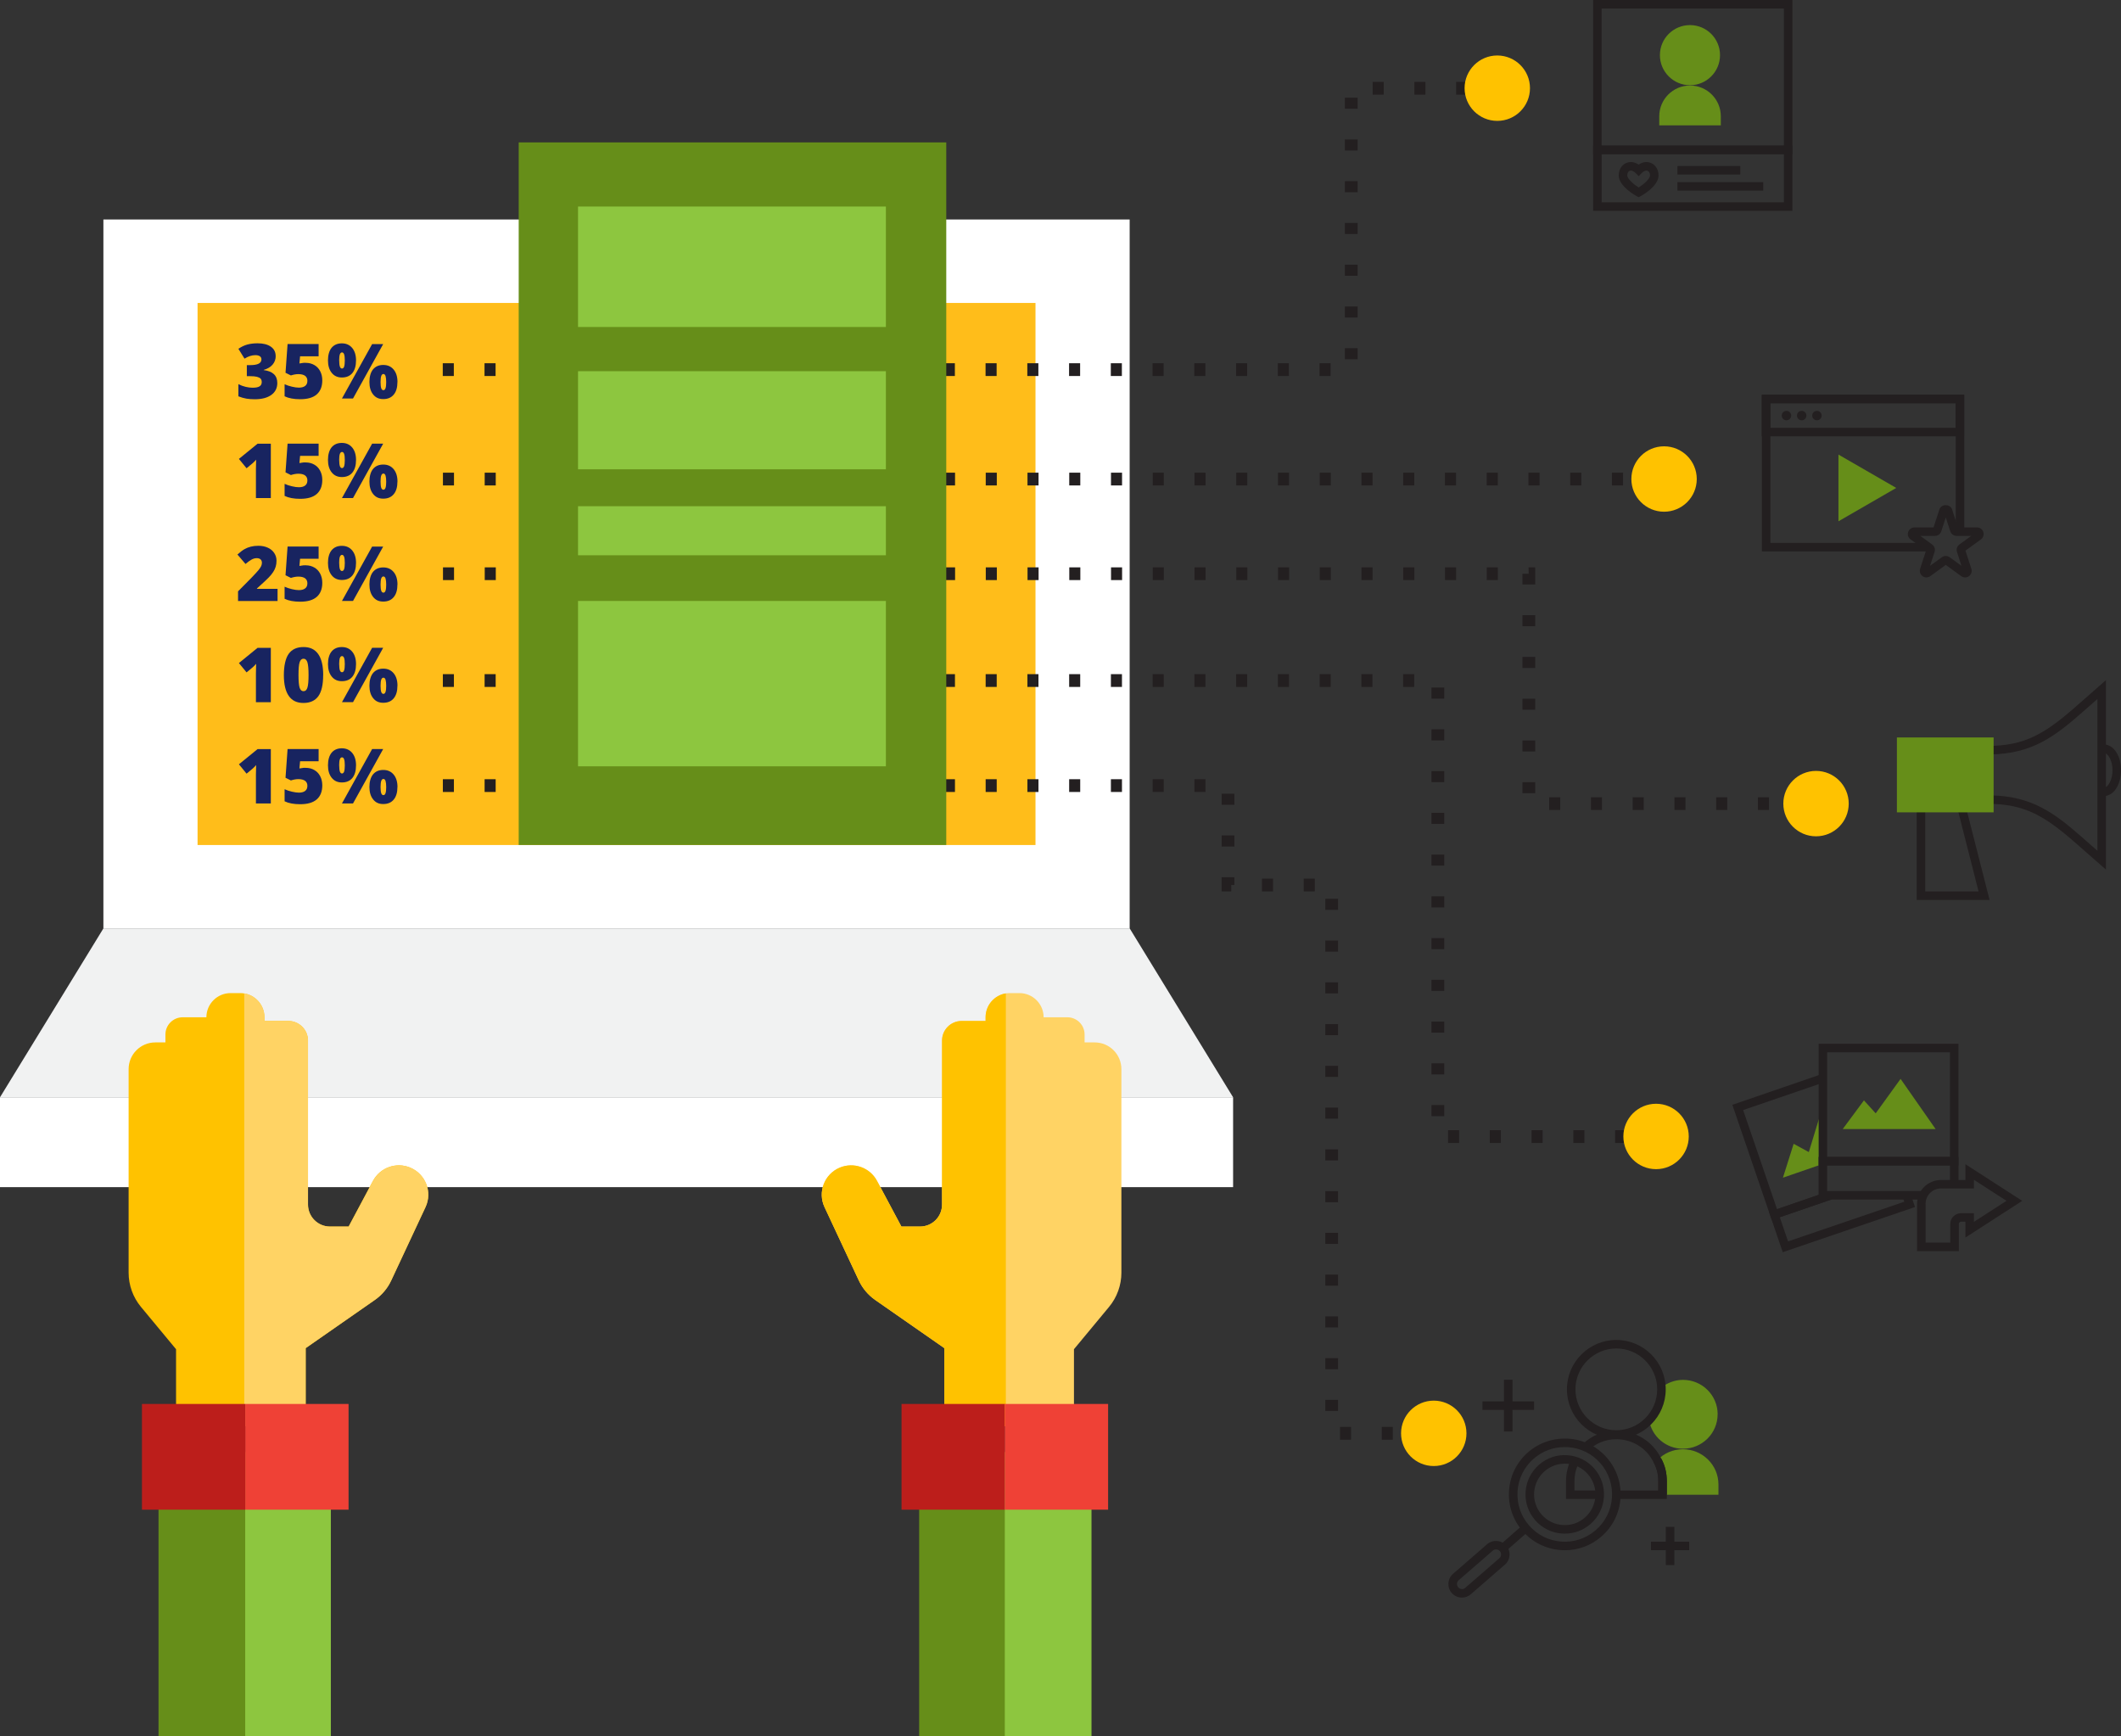 <?xml version="1.0" encoding="UTF-8"?>
<svg id="Capa_2" data-name="Capa 2" xmlns="http://www.w3.org/2000/svg" viewBox="0 0 485.16 397.11">
  <rect x="0" y="0" width="485.16" height="397.11" fill="#333333" stroke="none"/>
  <defs>
    <style>
      .cls-1 {
        fill: #bc1e1b;
      }

      .cls-2 {
        fill: #fff;
      }

      .cls-3 {
        fill: #668e19;
      }

      .cls-4 {
        fill: #182460;
      }

      .cls-5 {
        fill: #ffbd1a;
      }

      .cls-6 {
        fill: #f1f2f2;
      }

      .cls-7 {
        fill: #ffd364;
      }

      .cls-8 {
        fill: #8dc63f;
      }

      .cls-9 {
        fill: #ffc200;
      }

      .cls-10 {
        fill: #ef4136;
      }

      .cls-11 {
        fill: #231f20;
      }
    </style>
  </defs>
  <g id="Layer_1" data-name="Layer 1">
    <g>
      <g>
        <rect class="cls-2" x="23.65" y="50.2" width="234.75" height="162.15"/>
        <rect class="cls-5" x="45.19" y="69.29" width="191.67" height="123.98"/>
        <polygon class="cls-6" points="23.65 212.35 0 250.97 282.06 250.97 258.41 212.35 23.65 212.35"/>
        <rect class="cls-2" y="250.97" width="282.06" height="20.55"/>
      </g>
      <g>
        <path class="cls-7" d="M216.02,327.08v-18.73l-15.82-11.02c-1.61-1.13-2.9-2.66-3.74-4.44l-7.85-16.79c-1.62-3.46-.03-7.56,3.49-9.04h0c3.2-1.34,6.89-.02,8.52,3.04,2.45,4.59,5.57,10.44,5.57,10.44h4.27c2.78,0,5.03-2.25,5.03-5.03v-37.51c0-2.47,2.01-4.48,4.48-4.48h5.48v-.85c0-3.05,2.47-5.53,5.53-5.53h2.21c3.05,0,5.53,2.48,5.53,5.53h5.43c2.17,0,3.94,1.76,3.94,3.94v1.81h2.31c3.38,0,6.11,2.74,6.11,6.11v46.55c0,2.86-1,5.64-2.83,7.84l-8.02,9.67v16.59l-29.63,1.91Z"/>
        <path class="cls-9" d="M230.09,227.2c-2.64,.42-4.65,2.7-4.65,5.46v.85h-5.48c-2.48,0-4.48,2.01-4.48,4.48v37.51c0,2.78-2.25,5.03-5.03,5.03h-4.27s-3.12-5.85-5.57-10.44c-1.63-3.06-5.32-4.37-8.52-3.04h0c-3.52,1.47-5.11,5.58-3.49,9.04l7.85,16.79c.83,1.78,2.12,3.32,3.74,4.44l15.82,11.02v18.73l14.07-.91v-98.97Z"/>
        <rect class="cls-3" x="210.25" y="332.12" width="19.83" height="64.99"/>
        <rect class="cls-8" x="207.26" y="354.7" width="64.99" height="19.83" transform="translate(-124.86 604.38) rotate(-90)"/>
        <rect class="cls-1" x="205.94" y="321.39" width="24.18" height="23.63" transform="translate(-115.17 551.23) rotate(-90)"/>
        <rect class="cls-10" x="229.56" y="321.39" width="24.18" height="23.63" transform="translate(-91.55 574.85) rotate(-90)"/>
      </g>
      <g>
        <path class="cls-9" d="M69.91,327.08v-18.73l15.82-11.02c1.61-1.13,2.9-2.66,3.74-4.44l7.85-16.79c1.62-3.46,.03-7.56-3.49-9.04h0c-3.2-1.34-6.89-.02-8.52,3.04-2.45,4.59-5.57,10.44-5.57,10.44h-4.27c-2.78,0-5.03-2.25-5.03-5.03v-37.51c0-2.47-2.01-4.48-4.48-4.48h-5.48v-.85c0-3.05-2.48-5.53-5.53-5.53h-2.21c-3.05,0-5.53,2.48-5.53,5.53h-5.43c-2.17,0-3.94,1.76-3.94,3.94v1.81h-2.31c-3.38,0-6.11,2.74-6.11,6.11v46.55c0,2.86,1,5.64,2.83,7.84l8.02,9.67v16.59l29.63,1.91Z"/>
        <path class="cls-7" d="M55.85,227.2c2.64,.42,4.65,2.7,4.65,5.46v.85h5.48c2.48,0,4.48,2.01,4.48,4.48v37.51c0,2.78,2.25,5.03,5.03,5.03h4.27s3.12-5.85,5.57-10.44c1.63-3.06,5.32-4.37,8.52-3.04h0c3.52,1.47,5.11,5.58,3.49,9.04l-7.85,16.79c-.83,1.78-2.12,3.32-3.74,4.44l-15.82,11.02v18.73l-14.06-.91v-98.97Z"/>
        <rect class="cls-8" x="33.27" y="354.7" width="64.99" height="19.83" transform="translate(-298.85 430.38) rotate(-90)"/>
        <rect class="cls-3" x="36.26" y="332.12" width="19.83" height="64.99"/>
        <rect class="cls-10" x="55.82" y="321.39" width="24.18" height="23.63" transform="translate(-265.29 401.11) rotate(-90)"/>
        <rect class="cls-1" x="32.19" y="321.39" width="24.18" height="23.63" transform="translate(-288.92 377.48) rotate(-90)"/>
      </g>
      <path class="cls-11" d="M304.37,86h-2.53v-2.92h2.53v2.92Zm-9.55,0h-2.53v-2.92h2.53v2.92Zm-9.55,0h-2.53v-2.92h2.53v2.92Zm-9.55,0h-2.53v-2.92h2.53v2.92Zm-9.55,0h-2.53v-2.92h2.53v2.92Zm-9.55,0h-2.53v-2.92h2.53v2.92Zm-9.55,0h-2.53v-2.92h2.53v2.92Zm-9.55,0h-2.53v-2.92h2.53v2.92Zm-9.55,0h-2.53v-2.92h2.53v2.92Zm-9.55,0h-2.53v-2.92h2.53v2.92Zm-9.55,0h-2.54v-2.92h2.54v2.92Zm-9.55,0h-2.54v-2.92h2.54v2.92Zm-9.55,0h-2.54v-2.92h2.54v2.92Zm-9.55,0h-2.54v-2.92h2.54v2.92Zm-9.55,0h-2.54v-2.92h2.54v2.92Zm-9.55,0h-2.54v-2.92h2.54v2.92Zm-9.55,0h-2.54v-2.92h2.54v2.92Zm-9.56,0h-2.53v-2.92h2.53v2.92Zm-9.55,0h-2.53v-2.92h2.53v2.92Zm-9.55,0h-2.53v-2.92h2.53v2.92Zm-9.55,0h-2.53v-2.92h2.53v2.92Zm-9.55,0h-2.53v-2.92h2.53v2.92Zm206.74-3.83h-2.92v-2.53h2.92v2.53Zm0-9.55h-2.92v-2.53h2.92v2.53Zm0-9.55h-2.92v-2.53h2.92v2.53Zm0-9.55h-2.92v-2.53h2.92v2.53Zm0-9.55h-2.92v-2.53h2.92v2.53Zm0-9.55h-2.92v-2.53h2.92v2.53Zm0-9.55h-2.92v-2.53h2.92v2.53Zm25.06-3.22h-2.53v-2.92h2.53v2.92Zm-9.55,0h-2.53v-2.92h2.53v2.92Zm-9.55,0h-2.53v-2.92h2.53v2.92Z"/>
      <path class="cls-11" d="M380.81,111.03h-2.53v-2.92h2.53v2.92Zm-9.55,0h-2.54v-2.92h2.54v2.92Zm-9.55,0h-2.54v-2.92h2.54v2.92Zm-9.55,0h-2.54v-2.92h2.54v2.92Zm-9.55,0h-2.54v-2.92h2.54v2.92Zm-9.55,0h-2.54v-2.92h2.54v2.92Zm-9.55,0h-2.54v-2.92h2.54v2.92Zm-9.55,0h-2.54v-2.92h2.54v2.92Zm-9.55,0h-2.53v-2.92h2.53v2.92Zm-9.55,0h-2.53v-2.92h2.53v2.92Zm-9.55,0h-2.53v-2.92h2.53v2.92Zm-9.55,0h-2.53v-2.92h2.53v2.92Zm-9.55,0h-2.53v-2.92h2.53v2.92Zm-9.55,0h-2.53v-2.92h2.53v2.92Zm-9.55,0h-2.53v-2.92h2.53v2.92Zm-9.55,0h-2.53v-2.92h2.53v2.92Zm-9.55,0h-2.53v-2.92h2.53v2.92Zm-9.55,0h-2.53v-2.92h2.53v2.92Zm-9.55,0h-2.54v-2.92h2.54v2.92Zm-9.55,0h-2.54v-2.92h2.54v2.92Zm-9.55,0h-2.54v-2.92h2.54v2.92Zm-9.55,0h-2.54v-2.92h2.54v2.92Zm-9.55,0h-2.54v-2.92h2.54v2.92Zm-9.55,0h-2.54v-2.92h2.54v2.92Zm-9.55,0h-2.54v-2.92h2.54v2.92Zm-9.56,0h-2.53v-2.92h2.53v2.92Zm-9.55,0h-2.53v-2.92h2.53v2.92Zm-9.55,0h-2.53v-2.92h2.53v2.92Zm-9.55,0h-2.53v-2.92h2.53v2.92Zm-9.55,0h-2.53v-2.92h2.53v2.92Z"/>
      <path class="cls-11" d="M414.19,185.26h-2.53v-2.92h2.53v2.92Zm-9.55,0h-2.53v-2.92h2.53v2.92Zm-9.55,0h-2.53v-2.92h2.53v2.92Zm-9.55,0h-2.53v-2.92h2.53v2.92Zm-9.55,0h-2.53v-2.92h2.53v2.92Zm-9.55,0h-2.53v-2.92h2.53v2.92Zm-9.55,0h-2.53v-2.92h2.53v2.92Zm-5.72-3.83h-2.92v-2.53h2.92v2.53Zm0-9.55h-2.92v-2.53h2.92v2.53Zm0-9.55h-2.92v-2.53h2.92v2.53Zm0-9.55h-2.92v-2.53h2.92v2.53Zm0-9.55h-2.92v-2.53h2.92v2.53Zm0-9.55h-2.92v-2.46h1.43l-.04-1.46h1.53v3.93Zm-8.55-1h-2.54v-2.92h2.54v2.92Zm-9.55,0h-2.54v-2.92h2.54v2.92Zm-9.55,0h-2.54v-2.92h2.54v2.92Zm-9.55,0h-2.54v-2.92h2.54v2.92Zm-9.55,0h-2.53v-2.92h2.53v2.92Zm-9.55,0h-2.53v-2.92h2.53v2.92Zm-9.55,0h-2.53v-2.92h2.53v2.92Zm-9.55,0h-2.53v-2.92h2.53v2.92Zm-9.55,0h-2.53v-2.92h2.53v2.92Zm-9.55,0h-2.53v-2.92h2.53v2.92Zm-9.55,0h-2.53v-2.92h2.53v2.92Zm-9.55,0h-2.53v-2.92h2.53v2.92Zm-9.55,0h-2.53v-2.92h2.53v2.92Zm-9.55,0h-2.53v-2.92h2.53v2.92Zm-9.55,0h-2.54v-2.92h2.54v2.92Zm-9.55,0h-2.54v-2.92h2.54v2.92Zm-9.55,0h-2.54v-2.92h2.54v2.92Zm-9.55,0h-2.54v-2.92h2.54v2.92Zm-9.55,0h-2.54v-2.92h2.54v2.92Zm-9.55,0h-2.54v-2.92h2.54v2.92Zm-9.55,0h-2.54v-2.92h2.54v2.92Zm-9.56,0h-2.53v-2.92h2.53v2.92Zm-9.55,0h-2.53v-2.92h2.53v2.92Zm-9.55,0h-2.53v-2.92h2.53v2.92Zm-9.55,0h-2.53v-2.92h2.53v2.92Zm-9.55,0h-2.53v-2.92h2.53v2.92Z"/>
      <path class="cls-11" d="M333.76,261.42h-2.53v-2.93h2.53v2.93Zm9.55,0h-2.53v-2.93h2.53v2.93Zm9.55,0h-2.53v-2.93h2.53v2.93Zm16.58,0v-2.93s2.53,0,2.53,0v2.93s-2.53,0-2.53,0Zm-7.02,0h-2.53v-2.93h2.53v2.93Zm-32.06-6.13h-2.92v-2.54h2.92v2.54Zm0-9.55h-2.92v-2.54h2.92v2.54Zm0-9.55h-2.92v-2.54h2.92v2.54Zm0-9.55h-2.92v-2.54h2.92v2.54Zm0-9.55h-2.92v-2.53h2.92v2.53Zm0-9.55h-2.92v-2.53h2.92v2.53Zm0-9.55h-2.92v-2.53h2.92v2.53Zm0-9.55h-2.92v-2.53h2.92v2.53Zm0-9.55h-2.92v-2.53h2.92v2.53Zm0-9.55h-2.92v-2.53h2.92v2.53Zm0-9.55h-2.92v-2.54h2.92v2.54Zm-6.87-2.68h-2.54v-2.92h2.54v2.92Zm-9.55,0h-2.54v-2.92h2.54v2.92Zm-9.55,0h-2.53v-2.92h2.53v2.92Zm-9.55,0h-2.53v-2.92h2.53v2.92Zm-9.55,0h-2.53v-2.92h2.53v2.92Zm-9.55,0h-2.53v-2.92h2.53v2.92Zm-9.55,0h-2.53v-2.92h2.53v2.92Zm-9.55,0h-2.53v-2.92h2.53v2.92Zm-9.55,0h-2.53v-2.92h2.53v2.92Zm-9.55,0h-2.53v-2.92h2.53v2.92Zm-9.55,0h-2.53v-2.92h2.53v2.92Zm-9.55,0h-2.53v-2.92h2.53v2.92Zm-9.55,0h-2.54v-2.92h2.54v2.92Zm-9.55,0h-2.54v-2.92h2.54v2.92Zm-9.55,0h-2.54v-2.92h2.54v2.92Zm-9.55,0h-2.54v-2.92h2.54v2.92Zm-9.55,0h-2.54v-2.92h2.54v2.92Zm-9.55,0h-2.54v-2.92h2.54v2.92Zm-9.55,0h-2.54v-2.92h2.54v2.92Zm-9.56,0h-2.53v-2.92h2.53v2.92Zm-9.55,0h-2.53v-2.92h2.53v2.92Zm-9.55,0h-2.53v-2.92h2.53v2.92Zm-9.55,0h-2.53v-2.92h2.53v2.92Zm-9.55,0h-2.53v-2.92h2.53v2.92Z"/>
      <path class="cls-9" d="M388.12,109.56c0,4.13-3.35,7.48-7.48,7.48s-7.48-3.35-7.48-7.48,3.35-7.48,7.48-7.48,7.48,3.35,7.48,7.48Z"/>
      <path class="cls-9" d="M349.97,20.17c0,4.13-3.35,7.48-7.48,7.48s-7.48-3.35-7.48-7.48,3.35-7.48,7.48-7.48,7.48,3.35,7.48,7.48Z"/>
      <path class="cls-9" d="M422.88,183.8c0,4.13-3.35,7.48-7.48,7.48s-7.48-3.35-7.48-7.48,3.35-7.48,7.48-7.48,7.48,3.35,7.48,7.48Z"/>
      <path class="cls-9" d="M386.29,259.93c0,4.13-3.35,7.48-7.48,7.48s-7.48-3.35-7.48-7.48,3.35-7.48,7.48-7.48,7.48,3.35,7.48,7.48Z"/>
      <g>
        <path class="cls-11" d="M410,35.25h-45.59V0h45.59V35.25Zm-43.64-1.95h41.69V1.95h-41.69v31.35Z"/>
        <path class="cls-11" d="M410,48.22h-45.59v-14.92h45.59v14.92Zm-43.64-1.95h41.69v-11.02h-41.69v11.02Z"/>
        <rect class="cls-11" x="383.7" y="37.97" width="14.37" height="1.95"/>
        <rect class="cls-11" x="383.7" y="41.65" width="19.63" height="1.95"/>
        <path class="cls-3" d="M393.44,12.61c0,3.8-3.08,6.88-6.87,6.88s-6.88-3.08-6.88-6.88,3.08-6.87,6.88-6.87,6.87,3.08,6.87,6.87Z"/>
        <path class="cls-3" d="M393.61,28.67h-14.07v-2.07c0-3.89,3.15-7.04,7.04-7.04h0c3.89,0,7.04,3.15,7.04,7.04v2.07Z"/>
        <path class="cls-11" d="M374.83,45.1l-.45-.23s-4.11-2.19-4.11-4.75c0-1.77,1.19-3.06,2.84-3.06,.58,0,1.2,.26,1.72,.58,.51-.33,1.13-.58,1.71-.58,1.65,0,2.84,1.29,2.84,3.06,0,2.57-4.07,4.73-4.11,4.75l-.45,.23Zm-1.72-6.09c-.66,0-.89,.6-.89,1.11,0,.78,1.51,2.08,2.61,2.76,1.1-.68,2.6-1.98,2.6-2.76,0-.18-.04-1.11-.89-1.11-.21,0-.73,.26-1.01,.56l-.7,.72-.7-.72c-.3-.3-.81-.56-1.02-.56Z"/>
      </g>
      <g>
        <g>
          <polygon class="cls-11" points="405.27 279.03 396.26 252.69 416.64 245.69 417.28 247.53 398.73 253.89 406.48 276.56 418.41 272.46 419.04 274.31 405.27 279.03"/>
          <polygon class="cls-11" points="407.79 286.4 404.64 277.19 418.41 272.46 419.04 274.31 407.11 278.4 409 283.93 435.58 274.86 435.19 273.69 437.04 273.08 438.04 276.07 407.79 286.4"/>
          <polygon class="cls-3" points="416.96 254.49 416.58 254.24 413.75 263.5 410.28 261.61 407.83 269.36 416.96 266.21 416.96 254.49"/>
        </g>
        <g>
          <path class="cls-11" d="M447.98,266.56h-31.98v-27.83h31.98v27.83Zm-30.03-1.94h28.08v-23.94h-28.08v23.94Z"/>
          <polygon class="cls-11" points="439.96 274.36 415.99 274.36 415.99 264.61 447.99 264.61 447.99 270.87 446.04 270.87 446.04 266.55 417.94 266.55 417.94 272.41 439.96 272.41 439.96 274.36"/>
          <polygon class="cls-3" points="421.51 258.23 426.36 251.68 429.05 254.64 434.74 246.76 442.75 258.23 421.51 258.23"/>
        </g>
        <path class="cls-11" d="M448.06,286.15h-9.55v-10.8c0-3.01,2.45-5.46,5.47-5.46h5.59v-3.62l13,8.39-13,8.39v-3.62h-1c-.28,0-.5,.23-.5,.51v6.21Zm-7.6-1.94h5.65v-4.27c0-1.35,1.1-2.46,2.46-2.46h2.95v1.98l7.45-4.81-7.45-4.81v1.98h-7.54c-1.94,0-3.52,1.58-3.52,3.52v8.86Z"/>
      </g>
      <g>
        <polygon class="cls-11" points="441.16 126.12 403.01 126.12 403.01 90.27 449.31 90.27 449.31 121.62 447.36 121.62 447.36 92.22 404.96 92.22 404.96 124.17 441.16 124.17 441.16 126.12"/>
        <path class="cls-11" d="M449.28,99.8h-46.29v-9.52h46.29v9.52Zm-44.34-1.95h42.39v-5.61h-42.39v5.61Z"/>
        <polygon class="cls-3" points="420.53 103.97 433.75 111.6 420.53 119.23 420.53 103.97"/>
        <path class="cls-11" d="M409.72,95.05c0,.59-.48,1.08-1.08,1.08s-1.08-.48-1.08-1.08,.48-1.08,1.08-1.08,1.08,.48,1.08,1.08Z"/>
        <path class="cls-11" d="M413.2,95.05c0,.59-.48,1.08-1.08,1.08s-1.08-.48-1.08-1.08,.48-1.08,1.08-1.08,1.08,.48,1.08,1.08Z"/>
        <path class="cls-11" d="M416.69,95.05c0,.59-.48,1.08-1.08,1.08s-1.08-.48-1.08-1.08,.48-1.08,1.08-1.08,1.08,.48,1.08,1.08Z"/>
        <path class="cls-11" d="M440.66,132.07c-.31,0-.62-.1-.89-.29-.53-.38-.76-1.06-.56-1.69l1.35-4.15-3.53-2.57c-.53-.38-.76-1.06-.55-1.69,.2-.63,.78-1.05,1.44-1.05h4.36l1.35-4.15c.4-1.25,2.47-1.25,2.88,0l1.35,4.15h4.37c.66,0,1.23,.42,1.44,1.05,.2,.62-.02,1.31-.55,1.69l-3.54,2.57,1.35,4.15c.21,.62-.02,1.3-.54,1.69-.53,.39-1.25,.38-1.78,0l-3.53-2.57-3.53,2.56c-.26,.19-.58,.29-.89,.29Zm4.42-4.91c.31,0,.62,.1,.89,.29l2.7,1.96-1.03-3.18c-.2-.63,.02-1.31,.55-1.69l2.7-1.97h-3.34c-.65,0-1.23-.42-1.44-1.04l-1.03-3.18-1.03,3.17c-.2,.62-.78,1.05-1.44,1.05h-3.34l2.7,1.97c.53,.39,.75,1.07,.55,1.69l-1.04,3.18,2.7-1.96c.26-.19,.58-.29,.89-.29Z"/>
      </g>
      <path class="cls-11" d="M327.96,329.29h-2.35v-2.93h2.35v2.93Zm-9.37,0h-2.53v-2.93h2.53v2.93Zm-9.55,0h-2.53v-2.93h2.53v2.93Zm-2.97-6.58h-2.92v-2.54h2.92v2.54Zm0-9.55h-2.92v-2.53h2.92v2.53Zm0-9.55h-2.92v-2.53h2.92v2.53Zm0-9.55h-2.92v-2.53h2.92v2.53Zm0-9.55h-2.92v-2.53h2.92v2.53Zm0-9.55h-2.92v-2.53h2.92v2.53Zm0-9.55h-2.92v-2.53h2.92v2.53Zm0-9.55h-2.92v-2.53h2.92v2.53Zm0-9.55h-2.92v-2.53h2.92v2.53Zm0-9.55h-2.92v-2.53h2.92v2.53Zm0-9.55h-2.92v-2.53h2.92v2.53Zm0-9.55h-2.92v-2.54h2.92v2.54Zm0-9.55h-2.92v-2.54h2.92v2.54Zm-5.32-4.23h-2.53v-2.92h2.53v2.92Zm-9.55,0h-2.53v-2.92h2.53v2.92Zm-9.55,0h-2.22v-3.24h2.92v1.78h-.71v1.46Zm.71-10.26h-2.92v-2.54h2.92v2.54Zm0-9.55h-2.92v-2.53h2.92v2.53Zm-6.62-2.93h-2.53v-2.92h2.53v2.92Zm-9.55,0h-2.53v-2.92h2.53v2.92Zm-9.55,0h-2.53v-2.92h2.53v2.92Zm-9.55,0h-2.53v-2.92h2.53v2.92Zm-9.55,0h-2.53v-2.92h2.53v2.92Zm-9.55,0h-2.53v-2.92h2.53v2.92Zm-9.55,0h-2.53v-2.92h2.53v2.92Zm-9.55,0h-2.54v-2.92h2.54v2.92Zm-9.55,0h-2.54v-2.92h2.54v2.92Zm-9.55,0h-2.54v-2.92h2.54v2.92Zm-9.55,0h-2.54v-2.92h2.54v2.92Zm-9.55,0h-2.54v-2.92h2.54v2.92Zm-9.55,0h-2.54v-2.92h2.54v2.92Zm-9.55,0h-2.54v-2.92h2.54v2.92Zm-9.56,0h-2.53v-2.92h2.53v2.92Zm-9.55,0h-2.53v-2.92h2.53v2.92Zm-9.55,0h-2.53v-2.92h2.53v2.92Zm-9.55,0h-2.53v-2.92h2.53v2.92Zm-9.55,0h-2.53v-2.92h2.53v2.92Z"/>
      <g>
        <g>
          <path class="cls-3" d="M392.89,323.47c0,4.35-3.53,7.88-7.94,7.88-3.91,0-7.12-2.84-7.75-6.55,1.76-1.83,2.84-4.28,2.84-6.99,0-.13,0-.25-.06-.38,1.32-1.13,3.09-1.83,4.98-1.83,4.41,0,7.94,3.53,7.94,7.88Z"/>
          <path class="cls-3" d="M393.08,339.54v2.33h-12.79v-3.09c0-1.7-.38-3.34-1.2-4.79,1.45-1.58,3.59-2.52,5.86-2.52,4.47,0,8.13,3.59,8.13,8.06Z"/>
        </g>
        <path class="cls-11" d="M369.72,329.07c-6.23,0-11.3-5.06-11.3-11.3s5.07-11.3,11.3-11.3,11.3,5.06,11.3,11.3-5.07,11.3-11.3,11.3Zm0-20.65c-5.15,0-9.35,4.2-9.35,9.35s4.19,9.35,9.35,9.35,9.35-4.2,9.35-9.35-4.19-9.35-9.35-9.35Z"/>
        <path class="cls-11" d="M365.93,342.84h-7.72v-4.05c0-1.76,.41-3.5,1.17-5.04l1.74,.87c-.63,1.27-.97,2.71-.97,4.17v2.11h5.77v1.94Z"/>
        <path class="cls-11" d="M381.27,342.84h-11.56v-1.94h9.61v-2.11c0-1.6-.36-3.05-1.07-4.31-1.61-3.29-4.88-5.3-8.54-5.3-2.4,0-4.65,.89-6.32,2.5l-.28,.27h-.39l-.03-1-.65-.67c2.03-1.96,4.76-3.05,7.67-3.05,4.41,0,8.34,2.42,10.26,6.34,.85,1.51,1.3,3.29,1.3,5.22v4.05Z"/>
        <g>
          <path class="cls-11" d="M357.94,354.56c-.3,0-.61,0-.92-.03-3.4-.24-6.51-1.79-8.75-4.37-2.24-2.58-3.33-5.87-3.09-9.27,.24-3.41,1.79-6.51,4.37-8.75,2.58-2.23,5.9-3.3,9.27-3.09,3.41,.24,6.51,1.79,8.75,4.37,2.24,2.58,3.34,5.87,3.1,9.27-.24,3.41-1.79,6.51-4.37,8.75-2.34,2.04-5.28,3.13-8.36,3.13Zm-.03-23.59c-2.61,0-5.09,.92-7.08,2.65h0c-2.18,1.9-3.5,4.52-3.7,7.41-.2,2.89,.73,5.67,2.62,7.86,1.9,2.18,4.53,3.5,7.41,3.7,2.86,.22,5.68-.73,7.86-2.63,2.18-1.9,3.5-4.52,3.7-7.41,.2-2.89-.73-5.67-2.62-7.86-1.9-2.18-4.53-3.5-7.41-3.7-.26-.02-.52-.02-.78-.02Zm.03,19.8c-.21,0-.43,0-.65-.02-2.39-.17-4.57-1.26-6.15-3.07-1.57-1.81-2.34-4.12-2.17-6.52,.17-2.39,1.26-4.57,3.07-6.15,1.82-1.57,4.13-2.37,6.52-2.17,2.39,.17,4.57,1.26,6.15,3.07,3.24,3.73,2.84,9.41-.89,12.66-1.65,1.43-3.71,2.2-5.87,2.2Zm-.02-16c-1.69,0-3.3,.6-4.59,1.72-1.42,1.23-2.27,2.93-2.41,4.81-.13,1.87,.47,3.68,1.7,5.09,1.23,1.42,2.94,2.28,4.81,2.41,1.9,.14,3.69-.47,5.1-1.7,2.92-2.54,3.24-6.98,.7-9.91-1.23-1.42-2.94-2.28-4.81-2.41-.17-.01-.34-.02-.51-.02Z"/>
          <rect class="cls-11" x="342.98" y="351.07" width="6.21" height="1.95" transform="translate(-146.26 315.9) rotate(-41.29)"/>
          <path class="cls-11" d="M334.41,365.4c-.08,0-.15,0-.23-.01-.82-.05-1.58-.44-2.12-1.06-1.12-1.29-.98-3.25,.31-4.37l7.8-6.77c1.29-1.11,3.25-.98,4.37,.31,.54,.63,.81,1.43,.75,2.25-.06,.82-.43,1.58-1.06,2.12l-7.8,6.77c-.57,.49-1.28,.76-2.02,.76Zm7.8-11.02c-.27,0-.54,.09-.75,.28l-7.8,6.77c-.23,.2-.37,.48-.39,.79-.02,.3,.08,.6,.28,.83,.2,.23,.48,.37,.79,.39,.28,.07,.6-.07,.83-.28l7.8-6.77c.23-.2,.37-.48,.39-.79,.02-.3-.08-.6-.28-.83-.23-.26-.55-.39-.87-.39Z"/>
        </g>
        <g>
          <rect class="cls-11" x="344.02" y="315.58" width="1.95" height="11.83"/>
          <rect class="cls-11" x="339.09" y="320.52" width="11.82" height="1.94"/>
        </g>
        <g>
          <rect class="cls-11" x="381.04" y="349.22" width="1.95" height="8.74"/>
          <rect class="cls-11" x="377.65" y="352.61" width="8.74" height="1.94"/>
        </g>
        <path class="cls-11" d="M381.27,341.87h-1.95v-3.08c0-1.6-.36-3.05-1.07-4.31l1.7-.96c.88,1.56,1.32,3.33,1.32,5.27v3.08Z"/>
      </g>
      <path class="cls-9" d="M335.44,327.83c0,4.13-3.35,7.48-7.48,7.48s-7.48-3.35-7.48-7.48,3.35-7.48,7.48-7.48,7.48,3.35,7.48,7.48Z"/>
      <g>
        <path class="cls-11" d="M481.29,182.07c-.34,0-.62-.1-.85-.17l.59-1.86h.02c.08,.03,.21,.07,.25,.08,.88,0,1.92-1.72,1.92-3.94s-1.03-3.94-1.92-3.94c-.05,0-.19,.05-.25,.07l-.63-1.85c.26-.09,.55-.18,.88-.18,2.17,0,3.87,2.59,3.87,5.89s-1.7,5.89-3.87,5.89Z"/>
        <path class="cls-11" d="M481.72,198.9l-6.79-5.96c-7.15-6.28-11.76-9.08-20.19-9.08h-.57l-2.58-4.61h-2.26l1.13-2.02-1.13-2.02h2.26l2.58-4.61h.57c8.43,0,13.04-2.8,20.19-9.08l6.79-5.96v43.33Zm-26.4-16.98c9.46,.15,14.65,4.07,20.9,9.55l3.55,3.12v-34.72l-3.55,3.12c-6.25,5.49-11.44,9.41-20.9,9.56l-2.66,4.61,.04,.07-.04,.07h.08l2.58,4.61Z"/>
        <path class="cls-11" d="M455.09,205.84h-16.66v-22.52h10.93l5.74,22.52Zm-14.71-1.95h12.2l-4.74-18.62h-7.46v18.62Z"/>
        <rect class="cls-3" x="433.9" y="168.67" width="22.12" height="17.13"/>
      </g>
      <g>
        <path class="cls-4" d="M63.07,81.4c0,.77-.24,1.43-.71,1.99-.47,.55-1.15,.96-2.04,1.21v.05c2.08,.26,3.11,1.24,3.11,2.95,0,1.16-.46,2.07-1.37,2.73-.92,.66-2.19,.99-3.82,.99-.67,0-1.29-.05-1.86-.14-.57-.1-1.19-.27-1.85-.53v-2.79c.54,.28,1.1,.49,1.66,.62,.56,.13,1.08,.2,1.56,.2,.74,0,1.28-.1,1.61-.31,.34-.21,.51-.53,.51-.98,0-.34-.09-.6-.26-.79-.18-.18-.46-.32-.85-.42-.39-.1-.9-.14-1.53-.14h-.77v-2.53h.78c1.71,0,2.56-.44,2.56-1.31,0-.33-.13-.57-.38-.73-.25-.16-.59-.24-1.02-.24-.79,0-1.61,.27-2.47,.8l-1.4-2.25c.66-.45,1.33-.78,2.02-.97,.69-.19,1.48-.29,2.37-.29,1.29,0,2.3,.26,3.03,.77,.73,.51,1.1,1.22,1.1,2.11Z"/>
        <path class="cls-4" d="M69.97,82.99c.71,0,1.36,.17,1.93,.5,.58,.33,1.02,.8,1.34,1.41,.32,.61,.48,1.31,.48,2.1,0,1.39-.42,2.46-1.26,3.2-.84,.74-2.1,1.11-3.8,1.11-1.45,0-2.64-.22-3.56-.67v-2.76c.5,.23,1.05,.42,1.67,.56,.62,.15,1.15,.22,1.6,.22,.62,0,1.1-.13,1.44-.4,.34-.26,.5-.65,.5-1.17,0-.48-.17-.85-.51-1.12-.34-.26-.86-.4-1.55-.4-.53,0-1.09,.1-1.71,.3l-1.23-.61,.47-6.57h7.1v2.8h-4.24l-.15,1.64c.44-.08,.76-.13,.94-.14,.19,0,.36-.01,.52-.01Z"/>
        <path class="cls-4" d="M81.44,82.42c0,1.25-.28,2.21-.84,2.9-.56,.68-1.36,1.02-2.4,1.02-.98,0-1.75-.35-2.32-1.06-.57-.7-.86-1.66-.86-2.86s.28-2.21,.83-2.88c.56-.67,1.34-1.01,2.34-1.01s1.78,.35,2.37,1.05c.58,.7,.88,1.65,.88,2.85Zm-3.85,.03c0,.65,.06,1.12,.16,1.41,.11,.29,.27,.43,.48,.43s.38-.14,.48-.42c.1-.29,.16-.76,.16-1.42s-.05-1.13-.16-1.42c-.1-.29-.27-.43-.48-.43s-.38,.15-.49,.44c-.1,.3-.16,.76-.16,1.41Zm10.06-3.75l-6.9,12.44h-2.53l6.9-12.44h2.53Zm3.26,8.67c0,1.24-.28,2.21-.85,2.89-.56,.68-1.36,1.02-2.39,1.02s-1.75-.35-2.32-1.06c-.57-.71-.85-1.66-.85-2.86s.28-2.21,.83-2.88c.56-.67,1.34-1.01,2.34-1.01s1.78,.35,2.37,1.05c.58,.69,.88,1.65,.88,2.84Zm-3.86,.03c0,.65,.06,1.12,.16,1.41,.11,.29,.27,.43,.49,.43,.24,0,.41-.17,.5-.5,.1-.33,.14-.78,.14-1.35s-.05-1.02-.14-1.35c-.09-.33-.26-.5-.5-.5-.22,0-.38,.15-.49,.44-.1,.29-.16,.76-.16,1.41Z"/>
      </g>
      <g>
        <path class="cls-4" d="M61.95,113.92h-3.41v-6.59c0-.8,.02-1.53,.05-2.2-.21,.26-.47,.52-.78,.8l-1.41,1.17-1.75-2.14,4.27-3.48h3.03v12.44Z"/>
        <path class="cls-4" d="M69.97,105.77c.71,0,1.36,.17,1.93,.5,.58,.33,1.02,.8,1.34,1.41,.32,.61,.48,1.31,.48,2.1,0,1.39-.42,2.45-1.26,3.2-.84,.74-2.1,1.11-3.8,1.11-1.45,0-2.64-.22-3.56-.67v-2.76c.5,.23,1.05,.42,1.67,.56,.62,.15,1.15,.22,1.6,.22,.62,0,1.1-.13,1.44-.4,.34-.26,.5-.65,.5-1.17,0-.48-.17-.85-.51-1.12-.34-.26-.86-.4-1.55-.4-.53,0-1.09,.1-1.71,.3l-1.23-.61,.47-6.57h7.1v2.8h-4.24l-.15,1.64c.44-.08,.76-.13,.94-.14,.19,0,.36-.01,.52-.01Z"/>
        <path class="cls-4" d="M81.44,105.19c0,1.25-.28,2.21-.84,2.9-.56,.68-1.36,1.02-2.4,1.02-.98,0-1.75-.35-2.32-1.06-.57-.7-.86-1.66-.86-2.86s.28-2.21,.83-2.88c.56-.67,1.34-1.01,2.34-1.01s1.78,.35,2.37,1.05c.58,.7,.88,1.65,.88,2.85Zm-3.85,.03c0,.65,.06,1.12,.16,1.41,.11,.29,.27,.43,.48,.43s.38-.14,.48-.42c.1-.29,.16-.76,.16-1.42s-.05-1.13-.16-1.42c-.1-.29-.27-.43-.48-.43s-.38,.15-.49,.44c-.1,.29-.16,.76-.16,1.41Zm10.06-3.75l-6.9,12.44h-2.53l6.9-12.44h2.53Zm3.26,8.67c0,1.24-.28,2.21-.85,2.89-.56,.68-1.36,1.02-2.39,1.02s-1.75-.35-2.32-1.06c-.57-.71-.85-1.66-.85-2.85s.28-2.21,.83-2.88c.56-.67,1.34-1.01,2.34-1.01s1.78,.35,2.37,1.05c.58,.7,.88,1.65,.88,2.84Zm-3.86,.03c0,.65,.06,1.12,.16,1.41,.11,.29,.27,.43,.49,.43,.24,0,.41-.17,.5-.5,.1-.33,.14-.78,.14-1.35s-.05-1.02-.14-1.35c-.09-.33-.26-.5-.5-.5-.22,0-.38,.15-.49,.44s-.16,.76-.16,1.41Z"/>
      </g>
      <g>
        <path class="cls-4" d="M63.48,137.46h-9.03v-2.21l3.04-3.07c.87-.91,1.44-1.53,1.7-1.86,.26-.33,.45-.62,.56-.86,.1-.24,.16-.49,.16-.75,0-.32-.1-.58-.31-.77-.21-.19-.5-.28-.89-.28s-.79,.11-1.19,.34c-.4,.22-.85,.55-1.36,.99l-1.85-2.16c.64-.58,1.18-.98,1.62-1.23,.44-.25,.91-.44,1.43-.57,.51-.13,1.09-.2,1.73-.2,.8,0,1.52,.14,2.16,.43,.63,.28,1.12,.69,1.47,1.21,.35,.52,.53,1.11,.53,1.77,0,.49-.06,.94-.18,1.35-.12,.41-.31,.82-.57,1.22-.26,.4-.59,.82-1.02,1.26-.42,.44-1.33,1.28-2.7,2.52v.09h4.71v2.77Z"/>
        <path class="cls-4" d="M69.97,129.3c.71,0,1.36,.17,1.93,.5,.58,.33,1.02,.8,1.34,1.41,.32,.61,.48,1.31,.48,2.1,0,1.39-.42,2.46-1.26,3.2-.84,.74-2.1,1.11-3.8,1.11-1.45,0-2.64-.22-3.56-.67v-2.76c.5,.23,1.05,.42,1.67,.56,.62,.15,1.15,.22,1.6,.22,.62,0,1.1-.13,1.44-.4,.34-.26,.5-.65,.5-1.17,0-.48-.17-.85-.51-1.12-.34-.26-.86-.4-1.55-.4-.53,0-1.09,.1-1.71,.3l-1.23-.61,.47-6.57h7.1v2.8h-4.24l-.15,1.64c.44-.08,.76-.13,.94-.14,.19,0,.36-.01,.52-.01Z"/>
        <path class="cls-4" d="M81.44,128.73c0,1.25-.28,2.21-.84,2.9-.56,.68-1.36,1.02-2.4,1.02-.98,0-1.75-.35-2.32-1.06-.57-.7-.86-1.66-.86-2.86s.28-2.21,.83-2.88c.56-.67,1.34-1.01,2.34-1.01s1.78,.35,2.37,1.05c.58,.7,.88,1.65,.88,2.85Zm-3.85,.03c0,.65,.06,1.12,.16,1.41,.11,.29,.27,.43,.48,.43s.38-.14,.48-.42c.1-.29,.16-.76,.16-1.42s-.05-1.13-.16-1.42c-.1-.29-.27-.43-.48-.43s-.38,.15-.49,.44-.16,.76-.16,1.41Zm10.06-3.75l-6.9,12.44h-2.53l6.9-12.44h2.53Zm3.26,8.67c0,1.24-.28,2.21-.85,2.89-.56,.68-1.36,1.02-2.39,1.02s-1.75-.35-2.32-1.06c-.57-.71-.85-1.66-.85-2.86s.28-2.21,.83-2.88c.56-.67,1.34-1.01,2.34-1.01s1.78,.35,2.37,1.05c.58,.69,.88,1.65,.88,2.84Zm-3.86,.03c0,.65,.06,1.12,.16,1.41,.11,.29,.27,.43,.49,.43,.24,0,.41-.17,.5-.5,.1-.33,.14-.78,.14-1.35s-.05-1.02-.14-1.35c-.09-.33-.26-.5-.5-.5-.22,0-.38,.15-.49,.44-.1,.29-.16,.76-.16,1.41Z"/>
      </g>
      <g>
        <path class="cls-4" d="M61.95,160.61h-3.41v-6.59c0-.8,.02-1.53,.05-2.2-.21,.26-.47,.52-.78,.8l-1.41,1.17-1.75-2.14,4.27-3.48h3.03v12.44Z"/>
        <path class="cls-4" d="M73.92,154.4c0,2.2-.37,3.81-1.11,4.84-.74,1.02-1.87,1.54-3.39,1.54s-2.61-.53-3.36-1.6c-.75-1.07-1.13-2.66-1.13-4.77s.37-3.84,1.11-4.87c.74-1.03,1.87-1.55,3.39-1.55s2.6,.54,3.36,1.61c.76,1.08,1.14,2.68,1.14,4.81Zm-5.64,0c0,1.41,.09,2.37,.26,2.9,.18,.53,.47,.79,.89,.79s.72-.27,.89-.82c.17-.54,.26-1.5,.26-2.88s-.09-2.34-.26-2.9c-.18-.55-.47-.83-.89-.83s-.71,.27-.89,.8c-.18,.54-.26,1.51-.26,2.93Z"/>
        <path class="cls-4" d="M81.44,151.88c0,1.25-.28,2.21-.84,2.9-.56,.68-1.36,1.02-2.4,1.02-.98,0-1.75-.35-2.32-1.06-.57-.7-.86-1.66-.86-2.86s.28-2.21,.83-2.88c.56-.67,1.34-1.01,2.34-1.01s1.78,.35,2.37,1.05c.58,.7,.88,1.65,.88,2.85Zm-3.85,.03c0,.65,.06,1.12,.16,1.41,.11,.29,.27,.43,.48,.43s.38-.14,.48-.42c.1-.29,.16-.76,.16-1.42s-.05-1.13-.16-1.42c-.1-.29-.27-.43-.48-.43s-.38,.15-.49,.44c-.1,.3-.16,.76-.16,1.41Zm10.06-3.75l-6.9,12.44h-2.53l6.9-12.44h2.53Zm3.26,8.67c0,1.24-.28,2.21-.85,2.89-.56,.68-1.36,1.02-2.39,1.02s-1.75-.35-2.32-1.06c-.57-.71-.85-1.66-.85-2.86s.28-2.21,.83-2.88c.56-.67,1.34-1.01,2.34-1.01s1.78,.35,2.37,1.05c.58,.69,.88,1.65,.88,2.84Zm-3.86,.03c0,.65,.06,1.12,.16,1.41,.11,.29,.27,.43,.49,.43,.24,0,.41-.17,.5-.5,.1-.33,.14-.78,.14-1.35s-.05-1.02-.14-1.35c-.09-.33-.26-.5-.5-.5-.22,0-.38,.15-.49,.44-.1,.29-.16,.76-.16,1.41Z"/>
      </g>
      <g>
        <path class="cls-4" d="M61.95,183.77h-3.41v-6.59c0-.8,.02-1.53,.05-2.2-.21,.26-.47,.52-.78,.8l-1.41,1.17-1.75-2.14,4.27-3.48h3.03v12.44Z"/>
        <path class="cls-4" d="M69.97,175.62c.71,0,1.36,.17,1.93,.5,.58,.33,1.02,.8,1.34,1.41,.32,.61,.48,1.31,.48,2.1,0,1.39-.42,2.46-1.26,3.2-.84,.74-2.1,1.11-3.8,1.11-1.45,0-2.64-.22-3.56-.67v-2.76c.5,.23,1.05,.42,1.67,.56s1.15,.22,1.6,.22c.62,0,1.1-.13,1.44-.4,.34-.26,.5-.65,.5-1.17,0-.48-.17-.85-.51-1.12-.34-.26-.86-.4-1.55-.4-.53,0-1.09,.1-1.71,.3l-1.23-.61,.47-6.57h7.1v2.8h-4.24l-.15,1.64c.44-.08,.76-.13,.94-.14,.19,0,.36-.01,.52-.01Z"/>
        <path class="cls-4" d="M81.44,175.04c0,1.25-.28,2.21-.84,2.9-.56,.68-1.36,1.02-2.4,1.02-.98,0-1.75-.35-2.32-1.06-.57-.7-.86-1.66-.86-2.86s.28-2.21,.83-2.88c.56-.67,1.34-1.01,2.34-1.01s1.78,.35,2.37,1.05c.58,.7,.88,1.65,.88,2.85Zm-3.85,.03c0,.65,.06,1.12,.16,1.41,.11,.29,.27,.43,.48,.43s.38-.14,.48-.42c.1-.29,.16-.76,.16-1.42s-.05-1.13-.16-1.42c-.1-.29-.27-.43-.48-.43s-.38,.15-.49,.44-.16,.76-.16,1.41Zm10.06-3.75l-6.9,12.44h-2.53l6.9-12.44h2.53Zm3.26,8.67c0,1.24-.28,2.21-.85,2.89-.56,.68-1.36,1.02-2.39,1.02s-1.75-.35-2.32-1.06c-.57-.71-.85-1.66-.85-2.85s.28-2.21,.83-2.88c.56-.67,1.34-1.01,2.34-1.01s1.78,.35,2.37,1.05c.58,.7,.88,1.65,.88,2.84Zm-3.86,.03c0,.65,.06,1.12,.16,1.41,.11,.29,.27,.43,.49,.43,.24,0,.41-.17,.5-.5,.1-.33,.14-.78,.14-1.35s-.05-1.02-.14-1.35c-.09-.33-.26-.5-.5-.5-.22,0-.38,.15-.49,.44-.1,.3-.16,.76-.16,1.41Z"/>
      </g>
      <g>
        <rect class="cls-3" x="118.65" y="32.57" width="97.8" height="160.69"/>
        <rect class="cls-8" x="132.23" y="84.9" width="70.42" height="22.44" transform="translate(334.87 192.24) rotate(180)"/>
        <rect class="cls-8" x="132.23" y="47.25" width="70.42" height="27.55" transform="translate(334.87 122.04) rotate(180)"/>
        <rect class="cls-8" x="132.23" y="115.78" width="70.42" height="11.22" transform="translate(334.87 242.78) rotate(180)"/>
        <rect class="cls-8" x="132.23" y="137.44" width="70.42" height="37.82" transform="translate(334.87 312.71) rotate(180)"/>
      </g>
    </g>
  </g>
</svg>